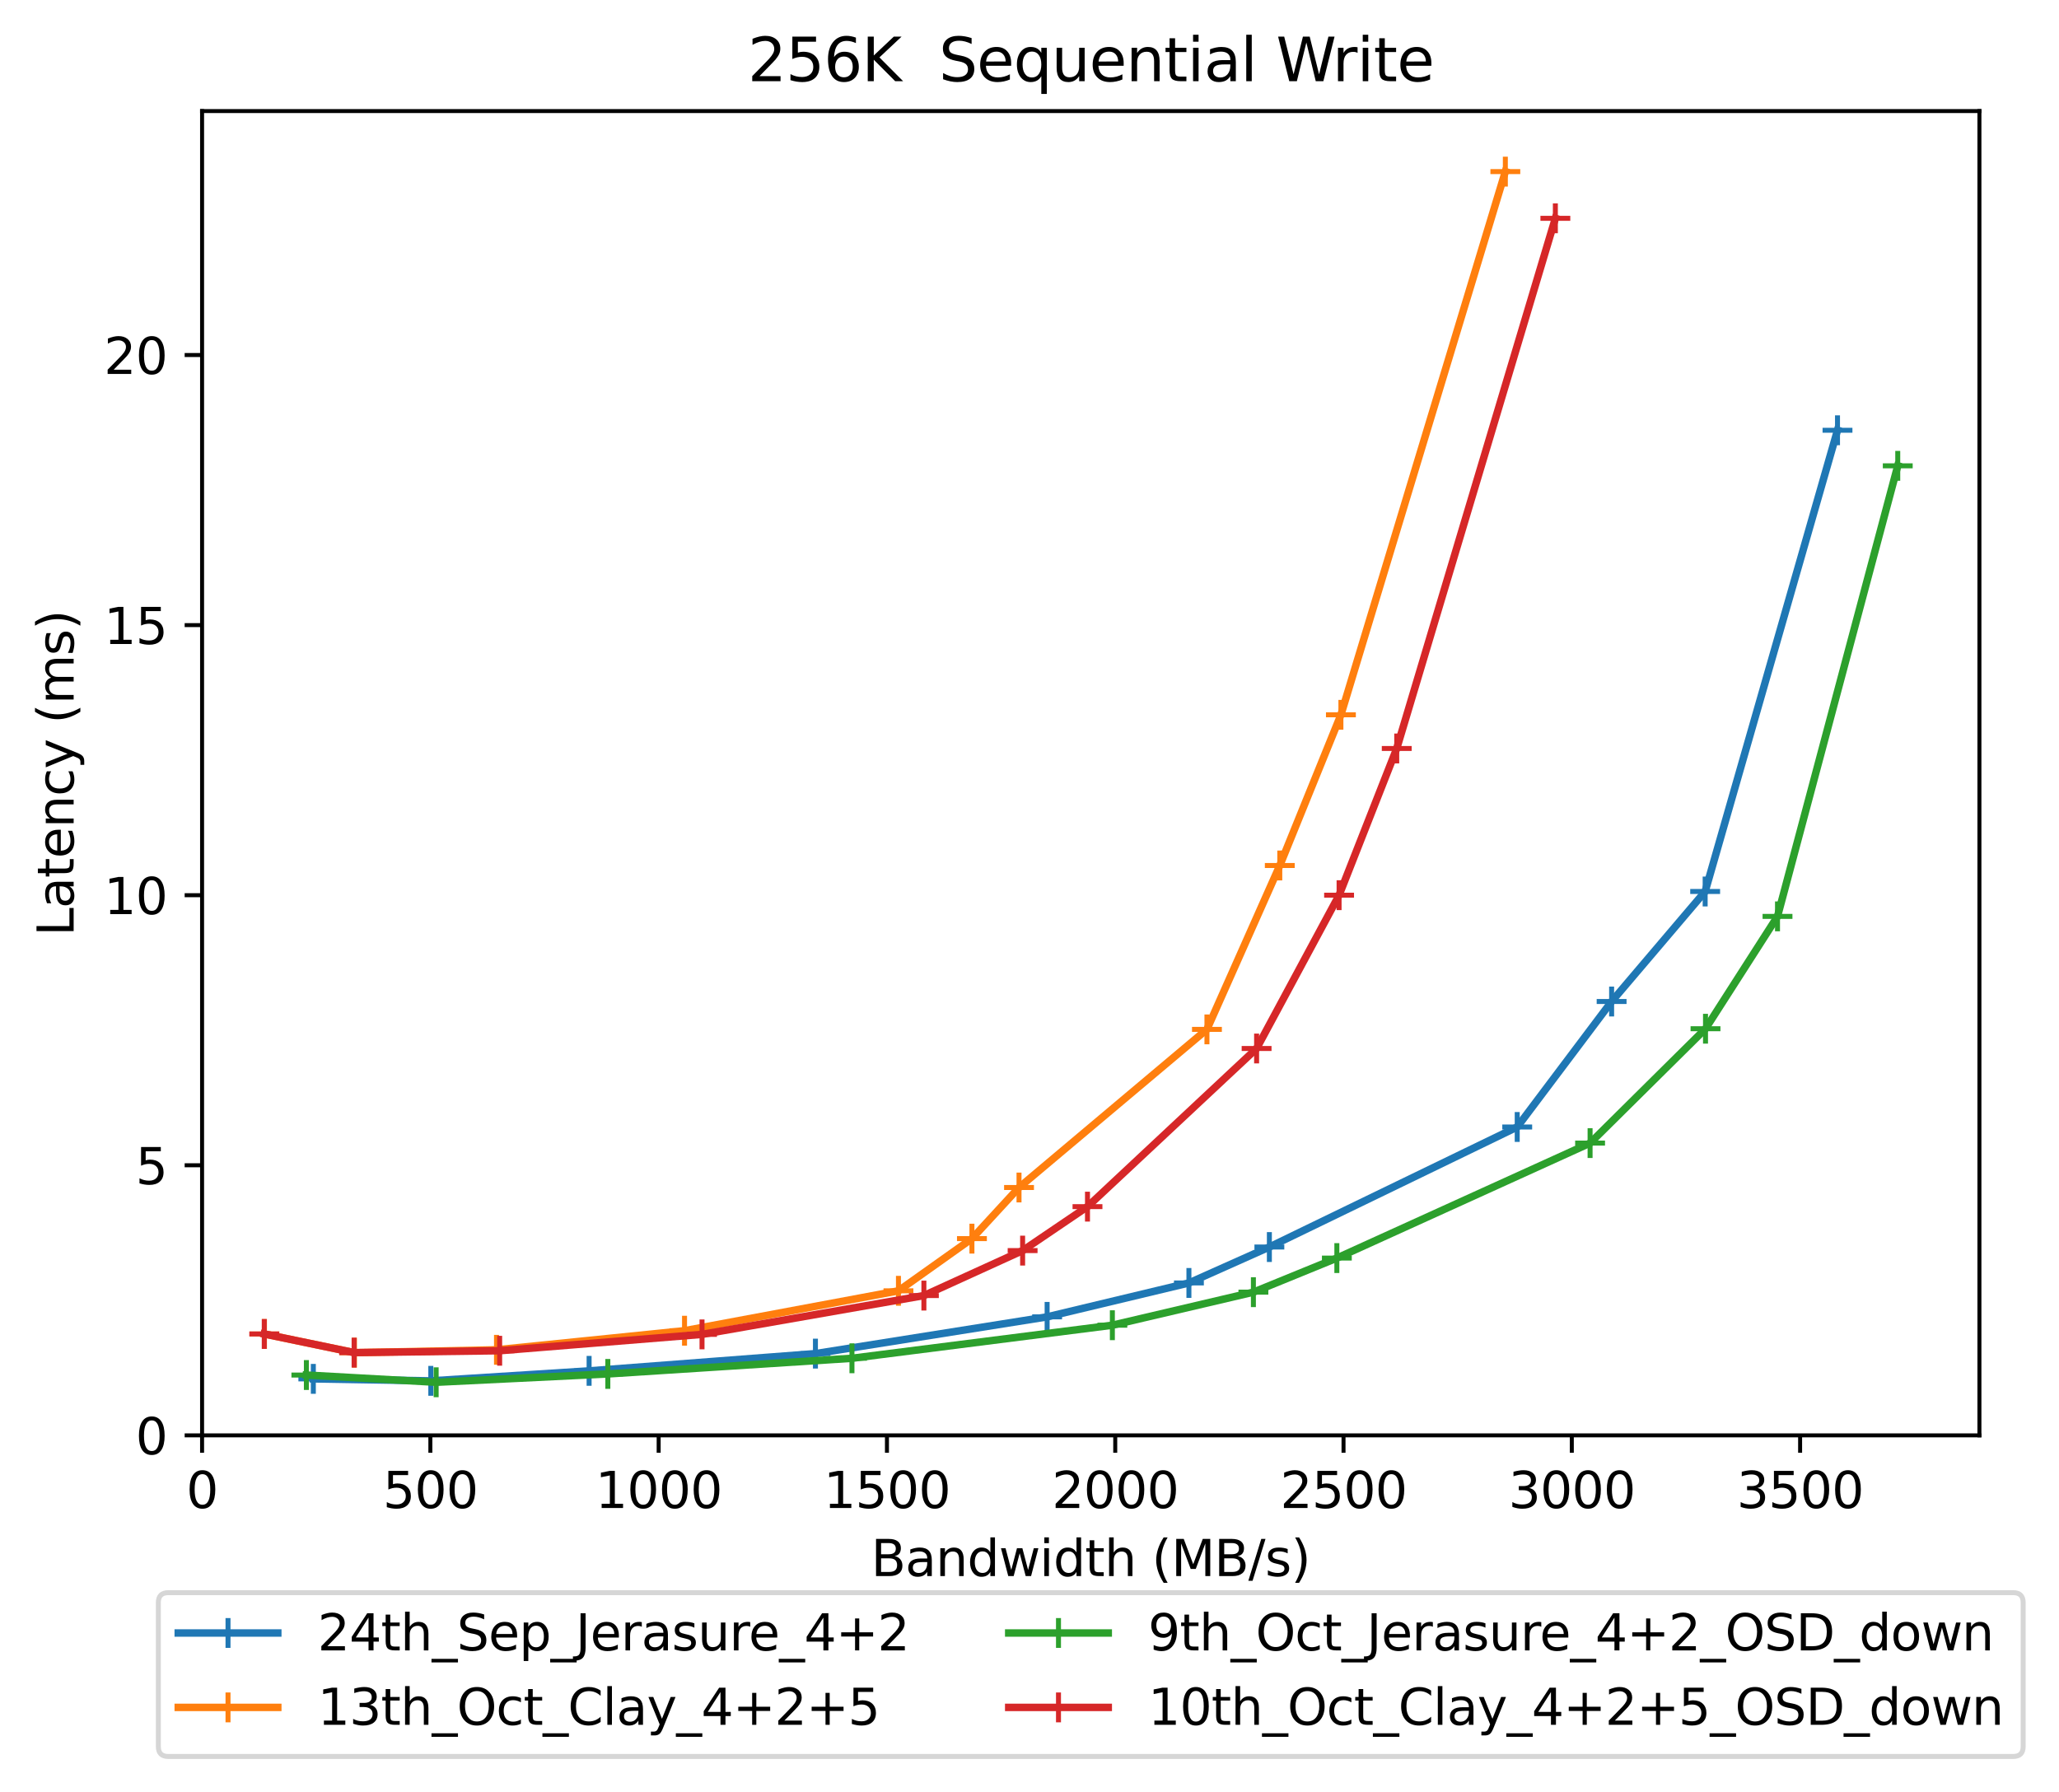 <?xml version="1.0" encoding="utf-8" standalone="no"?>
<!DOCTYPE svg PUBLIC "-//W3C//DTD SVG 1.1//EN"
  "http://www.w3.org/Graphics/SVG/1.1/DTD/svg11.dtd">
<svg xmlns:xlink="http://www.w3.org/1999/xlink" width="413.712pt" height="360.154pt" viewBox="0 0 413.712 360.154" xmlns="http://www.w3.org/2000/svg" version="1.1">
 <defs>
  <style type="text/css">*{stroke-linejoin: round; stroke-linecap: butt}</style>
 </defs>
 <g id="figure_1">
  <g id="patch_1">
   <path d="M 0 360.154 
L 413.712 360.154 
L 413.712 0 
L 0 0 
z
" style="fill: #ffffff"/>
  </g>
  <g id="axes_1">
   <g id="patch_2">
    <path d="M 40.603 288.43 
L 397.723 288.43 
L 397.723 22.318 
L 40.603 22.318 
z
" style="fill: #ffffff"/>
   </g>
   <g id="matplotlib.axis_1">
    <g id="xtick_1">
     <g id="line2d_1">
      <defs>
       <path id="me7fa816f33" d="M 0 0 
L 0 3.5 
" style="stroke: #000000; stroke-width: 0.8"/>
      </defs>
      <g>
       <use xlink:href="#me7fa816f33" x="40.603" y="288.43" style="stroke: #000000; stroke-width: 0.8"/>
      </g>
     </g>
     <g id="text_1">
      <!-- 0 -->
      <g transform="translate(37.422 303.029) scale(0.1 -0.1)">
       <defs>
        <path id="DejaVuSans-30" d="M 2034 4250 
Q 1547 4250 1301 3770 
Q 1056 3291 1056 2328 
Q 1056 1369 1301 889 
Q 1547 409 2034 409 
Q 2525 409 2770 889 
Q 3016 1369 3016 2328 
Q 3016 3291 2770 3770 
Q 2525 4250 2034 4250 
z
M 2034 4750 
Q 2819 4750 3233 4129 
Q 3647 3509 3647 2328 
Q 3647 1150 3233 529 
Q 2819 -91 2034 -91 
Q 1250 -91 836 529 
Q 422 1150 422 2328 
Q 422 3509 836 4129 
Q 1250 4750 2034 4750 
z
" transform="scale(0.016)"/>
       </defs>
       <use xlink:href="#DejaVuSans-30"/>
      </g>
     </g>
    </g>
    <g id="xtick_2">
     <g id="line2d_2">
      <g>
       <use xlink:href="#me7fa816f33" x="86.473" y="288.43" style="stroke: #000000; stroke-width: 0.8"/>
      </g>
     </g>
     <g id="text_2">
      <!-- 500 -->
      <g transform="translate(76.929 303.029) scale(0.1 -0.1)">
       <defs>
        <path id="DejaVuSans-35" d="M 691 4666 
L 3169 4666 
L 3169 4134 
L 1269 4134 
L 1269 2991 
Q 1406 3038 1543 3061 
Q 1681 3084 1819 3084 
Q 2600 3084 3056 2656 
Q 3513 2228 3513 1497 
Q 3513 744 3044 326 
Q 2575 -91 1722 -91 
Q 1428 -91 1123 -41 
Q 819 9 494 109 
L 494 744 
Q 775 591 1075 516 
Q 1375 441 1709 441 
Q 2250 441 2565 725 
Q 2881 1009 2881 1497 
Q 2881 1984 2565 2268 
Q 2250 2553 1709 2553 
Q 1456 2553 1204 2497 
Q 953 2441 691 2322 
L 691 4666 
z
" transform="scale(0.016)"/>
       </defs>
       <use xlink:href="#DejaVuSans-35"/>
       <use xlink:href="#DejaVuSans-30" x="63.623"/>
       <use xlink:href="#DejaVuSans-30" x="127.246"/>
      </g>
     </g>
    </g>
    <g id="xtick_3">
     <g id="line2d_3">
      <g>
       <use xlink:href="#me7fa816f33" x="132.343" y="288.43" style="stroke: #000000; stroke-width: 0.8"/>
      </g>
     </g>
     <g id="text_3">
      <!-- 1000 -->
      <g transform="translate(119.618 303.029) scale(0.1 -0.1)">
       <defs>
        <path id="DejaVuSans-31" d="M 794 531 
L 1825 531 
L 1825 4091 
L 703 3866 
L 703 4441 
L 1819 4666 
L 2450 4666 
L 2450 531 
L 3481 531 
L 3481 0 
L 794 0 
L 794 531 
z
" transform="scale(0.016)"/>
       </defs>
       <use xlink:href="#DejaVuSans-31"/>
       <use xlink:href="#DejaVuSans-30" x="63.623"/>
       <use xlink:href="#DejaVuSans-30" x="127.246"/>
       <use xlink:href="#DejaVuSans-30" x="190.869"/>
      </g>
     </g>
    </g>
    <g id="xtick_4">
     <g id="line2d_4">
      <g>
       <use xlink:href="#me7fa816f33" x="178.213" y="288.43" style="stroke: #000000; stroke-width: 0.8"/>
      </g>
     </g>
     <g id="text_4">
      <!-- 1500 -->
      <g transform="translate(165.488 303.029) scale(0.1 -0.1)">
       <use xlink:href="#DejaVuSans-31"/>
       <use xlink:href="#DejaVuSans-35" x="63.623"/>
       <use xlink:href="#DejaVuSans-30" x="127.246"/>
       <use xlink:href="#DejaVuSans-30" x="190.869"/>
      </g>
     </g>
    </g>
    <g id="xtick_5">
     <g id="line2d_5">
      <g>
       <use xlink:href="#me7fa816f33" x="224.083" y="288.43" style="stroke: #000000; stroke-width: 0.8"/>
      </g>
     </g>
     <g id="text_5">
      <!-- 2000 -->
      <g transform="translate(211.358 303.029) scale(0.1 -0.1)">
       <defs>
        <path id="DejaVuSans-32" d="M 1228 531 
L 3431 531 
L 3431 0 
L 469 0 
L 469 531 
Q 828 903 1448 1529 
Q 2069 2156 2228 2338 
Q 2531 2678 2651 2914 
Q 2772 3150 2772 3378 
Q 2772 3750 2511 3984 
Q 2250 4219 1831 4219 
Q 1534 4219 1204 4116 
Q 875 4013 500 3803 
L 500 4441 
Q 881 4594 1212 4672 
Q 1544 4750 1819 4750 
Q 2544 4750 2975 4387 
Q 3406 4025 3406 3419 
Q 3406 3131 3298 2873 
Q 3191 2616 2906 2266 
Q 2828 2175 2409 1742 
Q 1991 1309 1228 531 
z
" transform="scale(0.016)"/>
       </defs>
       <use xlink:href="#DejaVuSans-32"/>
       <use xlink:href="#DejaVuSans-30" x="63.623"/>
       <use xlink:href="#DejaVuSans-30" x="127.246"/>
       <use xlink:href="#DejaVuSans-30" x="190.869"/>
      </g>
     </g>
    </g>
    <g id="xtick_6">
     <g id="line2d_6">
      <g>
       <use xlink:href="#me7fa816f33" x="269.953" y="288.43" style="stroke: #000000; stroke-width: 0.8"/>
      </g>
     </g>
     <g id="text_6">
      <!-- 2500 -->
      <g transform="translate(257.228 303.029) scale(0.1 -0.1)">
       <use xlink:href="#DejaVuSans-32"/>
       <use xlink:href="#DejaVuSans-35" x="63.623"/>
       <use xlink:href="#DejaVuSans-30" x="127.246"/>
       <use xlink:href="#DejaVuSans-30" x="190.869"/>
      </g>
     </g>
    </g>
    <g id="xtick_7">
     <g id="line2d_7">
      <g>
       <use xlink:href="#me7fa816f33" x="315.823" y="288.43" style="stroke: #000000; stroke-width: 0.8"/>
      </g>
     </g>
     <g id="text_7">
      <!-- 3000 -->
      <g transform="translate(303.098 303.029) scale(0.1 -0.1)">
       <defs>
        <path id="DejaVuSans-33" d="M 2597 2516 
Q 3050 2419 3304 2112 
Q 3559 1806 3559 1356 
Q 3559 666 3084 287 
Q 2609 -91 1734 -91 
Q 1441 -91 1130 -33 
Q 819 25 488 141 
L 488 750 
Q 750 597 1062 519 
Q 1375 441 1716 441 
Q 2309 441 2620 675 
Q 2931 909 2931 1356 
Q 2931 1769 2642 2001 
Q 2353 2234 1838 2234 
L 1294 2234 
L 1294 2753 
L 1863 2753 
Q 2328 2753 2575 2939 
Q 2822 3125 2822 3475 
Q 2822 3834 2567 4026 
Q 2313 4219 1838 4219 
Q 1578 4219 1281 4162 
Q 984 4106 628 3988 
L 628 4550 
Q 988 4650 1302 4700 
Q 1616 4750 1894 4750 
Q 2613 4750 3031 4423 
Q 3450 4097 3450 3541 
Q 3450 3153 3228 2886 
Q 3006 2619 2597 2516 
z
" transform="scale(0.016)"/>
       </defs>
       <use xlink:href="#DejaVuSans-33"/>
       <use xlink:href="#DejaVuSans-30" x="63.623"/>
       <use xlink:href="#DejaVuSans-30" x="127.246"/>
       <use xlink:href="#DejaVuSans-30" x="190.869"/>
      </g>
     </g>
    </g>
    <g id="xtick_8">
     <g id="line2d_8">
      <g>
       <use xlink:href="#me7fa816f33" x="361.693" y="288.43" style="stroke: #000000; stroke-width: 0.8"/>
      </g>
     </g>
     <g id="text_8">
      <!-- 3500 -->
      <g transform="translate(348.968 303.029) scale(0.1 -0.1)">
       <use xlink:href="#DejaVuSans-33"/>
       <use xlink:href="#DejaVuSans-35" x="63.623"/>
       <use xlink:href="#DejaVuSans-30" x="127.246"/>
       <use xlink:href="#DejaVuSans-30" x="190.869"/>
      </g>
     </g>
    </g>
    <g id="text_9">
     <!-- Bandwidth (MB/s) -->
     <g transform="translate(175.02 316.707) scale(0.1 -0.1)">
      <defs>
       <path id="DejaVuSans-42" d="M 1259 2228 
L 1259 519 
L 2272 519 
Q 2781 519 3026 730 
Q 3272 941 3272 1375 
Q 3272 1813 3026 2020 
Q 2781 2228 2272 2228 
L 1259 2228 
z
M 1259 4147 
L 1259 2741 
L 2194 2741 
Q 2656 2741 2882 2914 
Q 3109 3088 3109 3444 
Q 3109 3797 2882 3972 
Q 2656 4147 2194 4147 
L 1259 4147 
z
M 628 4666 
L 2241 4666 
Q 2963 4666 3353 4366 
Q 3744 4066 3744 3513 
Q 3744 3084 3544 2831 
Q 3344 2578 2956 2516 
Q 3422 2416 3680 2098 
Q 3938 1781 3938 1306 
Q 3938 681 3513 340 
Q 3088 0 2303 0 
L 628 0 
L 628 4666 
z
" transform="scale(0.016)"/>
       <path id="DejaVuSans-61" d="M 2194 1759 
Q 1497 1759 1228 1600 
Q 959 1441 959 1056 
Q 959 750 1161 570 
Q 1363 391 1709 391 
Q 2188 391 2477 730 
Q 2766 1069 2766 1631 
L 2766 1759 
L 2194 1759 
z
M 3341 1997 
L 3341 0 
L 2766 0 
L 2766 531 
Q 2569 213 2275 61 
Q 1981 -91 1556 -91 
Q 1019 -91 701 211 
Q 384 513 384 1019 
Q 384 1609 779 1909 
Q 1175 2209 1959 2209 
L 2766 2209 
L 2766 2266 
Q 2766 2663 2505 2880 
Q 2244 3097 1772 3097 
Q 1472 3097 1187 3025 
Q 903 2953 641 2809 
L 641 3341 
Q 956 3463 1253 3523 
Q 1550 3584 1831 3584 
Q 2591 3584 2966 3190 
Q 3341 2797 3341 1997 
z
" transform="scale(0.016)"/>
       <path id="DejaVuSans-6e" d="M 3513 2113 
L 3513 0 
L 2938 0 
L 2938 2094 
Q 2938 2591 2744 2837 
Q 2550 3084 2163 3084 
Q 1697 3084 1428 2787 
Q 1159 2491 1159 1978 
L 1159 0 
L 581 0 
L 581 3500 
L 1159 3500 
L 1159 2956 
Q 1366 3272 1645 3428 
Q 1925 3584 2291 3584 
Q 2894 3584 3203 3211 
Q 3513 2838 3513 2113 
z
" transform="scale(0.016)"/>
       <path id="DejaVuSans-64" d="M 2906 2969 
L 2906 4863 
L 3481 4863 
L 3481 0 
L 2906 0 
L 2906 525 
Q 2725 213 2448 61 
Q 2172 -91 1784 -91 
Q 1150 -91 751 415 
Q 353 922 353 1747 
Q 353 2572 751 3078 
Q 1150 3584 1784 3584 
Q 2172 3584 2448 3432 
Q 2725 3281 2906 2969 
z
M 947 1747 
Q 947 1113 1208 752 
Q 1469 391 1925 391 
Q 2381 391 2643 752 
Q 2906 1113 2906 1747 
Q 2906 2381 2643 2742 
Q 2381 3103 1925 3103 
Q 1469 3103 1208 2742 
Q 947 2381 947 1747 
z
" transform="scale(0.016)"/>
       <path id="DejaVuSans-77" d="M 269 3500 
L 844 3500 
L 1563 769 
L 2278 3500 
L 2956 3500 
L 3675 769 
L 4391 3500 
L 4966 3500 
L 4050 0 
L 3372 0 
L 2619 2869 
L 1863 0 
L 1184 0 
L 269 3500 
z
" transform="scale(0.016)"/>
       <path id="DejaVuSans-69" d="M 603 3500 
L 1178 3500 
L 1178 0 
L 603 0 
L 603 3500 
z
M 603 4863 
L 1178 4863 
L 1178 4134 
L 603 4134 
L 603 4863 
z
" transform="scale(0.016)"/>
       <path id="DejaVuSans-74" d="M 1172 4494 
L 1172 3500 
L 2356 3500 
L 2356 3053 
L 1172 3053 
L 1172 1153 
Q 1172 725 1289 603 
Q 1406 481 1766 481 
L 2356 481 
L 2356 0 
L 1766 0 
Q 1100 0 847 248 
Q 594 497 594 1153 
L 594 3053 
L 172 3053 
L 172 3500 
L 594 3500 
L 594 4494 
L 1172 4494 
z
" transform="scale(0.016)"/>
       <path id="DejaVuSans-68" d="M 3513 2113 
L 3513 0 
L 2938 0 
L 2938 2094 
Q 2938 2591 2744 2837 
Q 2550 3084 2163 3084 
Q 1697 3084 1428 2787 
Q 1159 2491 1159 1978 
L 1159 0 
L 581 0 
L 581 4863 
L 1159 4863 
L 1159 2956 
Q 1366 3272 1645 3428 
Q 1925 3584 2291 3584 
Q 2894 3584 3203 3211 
Q 3513 2838 3513 2113 
z
" transform="scale(0.016)"/>
       <path id="DejaVuSans-20" transform="scale(0.016)"/>
       <path id="DejaVuSans-28" d="M 1984 4856 
Q 1566 4138 1362 3434 
Q 1159 2731 1159 2009 
Q 1159 1288 1364 580 
Q 1569 -128 1984 -844 
L 1484 -844 
Q 1016 -109 783 600 
Q 550 1309 550 2009 
Q 550 2706 781 3412 
Q 1013 4119 1484 4856 
L 1984 4856 
z
" transform="scale(0.016)"/>
       <path id="DejaVuSans-4d" d="M 628 4666 
L 1569 4666 
L 2759 1491 
L 3956 4666 
L 4897 4666 
L 4897 0 
L 4281 0 
L 4281 4097 
L 3078 897 
L 2444 897 
L 1241 4097 
L 1241 0 
L 628 0 
L 628 4666 
z
" transform="scale(0.016)"/>
       <path id="DejaVuSans-2f" d="M 1625 4666 
L 2156 4666 
L 531 -594 
L 0 -594 
L 1625 4666 
z
" transform="scale(0.016)"/>
       <path id="DejaVuSans-73" d="M 2834 3397 
L 2834 2853 
Q 2591 2978 2328 3040 
Q 2066 3103 1784 3103 
Q 1356 3103 1142 2972 
Q 928 2841 928 2578 
Q 928 2378 1081 2264 
Q 1234 2150 1697 2047 
L 1894 2003 
Q 2506 1872 2764 1633 
Q 3022 1394 3022 966 
Q 3022 478 2636 193 
Q 2250 -91 1575 -91 
Q 1294 -91 989 -36 
Q 684 19 347 128 
L 347 722 
Q 666 556 975 473 
Q 1284 391 1588 391 
Q 1994 391 2212 530 
Q 2431 669 2431 922 
Q 2431 1156 2273 1281 
Q 2116 1406 1581 1522 
L 1381 1569 
Q 847 1681 609 1914 
Q 372 2147 372 2553 
Q 372 3047 722 3315 
Q 1072 3584 1716 3584 
Q 2034 3584 2315 3537 
Q 2597 3491 2834 3397 
z
" transform="scale(0.016)"/>
       <path id="DejaVuSans-29" d="M 513 4856 
L 1013 4856 
Q 1481 4119 1714 3412 
Q 1947 2706 1947 2009 
Q 1947 1309 1714 600 
Q 1481 -109 1013 -844 
L 513 -844 
Q 928 -128 1133 580 
Q 1338 1288 1338 2009 
Q 1338 2731 1133 3434 
Q 928 4138 513 4856 
z
" transform="scale(0.016)"/>
      </defs>
      <use xlink:href="#DejaVuSans-42"/>
      <use xlink:href="#DejaVuSans-61" x="68.604"/>
      <use xlink:href="#DejaVuSans-6e" x="129.883"/>
      <use xlink:href="#DejaVuSans-64" x="193.262"/>
      <use xlink:href="#DejaVuSans-77" x="256.738"/>
      <use xlink:href="#DejaVuSans-69" x="338.525"/>
      <use xlink:href="#DejaVuSans-64" x="366.309"/>
      <use xlink:href="#DejaVuSans-74" x="429.785"/>
      <use xlink:href="#DejaVuSans-68" x="468.994"/>
      <use xlink:href="#DejaVuSans-20" x="532.373"/>
      <use xlink:href="#DejaVuSans-28" x="564.16"/>
      <use xlink:href="#DejaVuSans-4d" x="603.174"/>
      <use xlink:href="#DejaVuSans-42" x="689.453"/>
      <use xlink:href="#DejaVuSans-2f" x="758.057"/>
      <use xlink:href="#DejaVuSans-73" x="791.748"/>
      <use xlink:href="#DejaVuSans-29" x="843.848"/>
     </g>
    </g>
   </g>
   <g id="matplotlib.axis_2">
    <g id="ytick_1">
     <g id="line2d_9">
      <defs>
       <path id="mce8a794db7" d="M 0 0 
L -3.5 0 
" style="stroke: #000000; stroke-width: 0.8"/>
      </defs>
      <g>
       <use xlink:href="#mce8a794db7" x="40.603" y="288.43" style="stroke: #000000; stroke-width: 0.8"/>
      </g>
     </g>
     <g id="text_10">
      <!-- 0 -->
      <g transform="translate(27.241 292.229) scale(0.1 -0.1)">
       <use xlink:href="#DejaVuSans-30"/>
      </g>
     </g>
    </g>
    <g id="ytick_2">
     <g id="line2d_10">
      <g>
       <use xlink:href="#mce8a794db7" x="40.603" y="234.158" style="stroke: #000000; stroke-width: 0.8"/>
      </g>
     </g>
     <g id="text_11">
      <!-- 5 -->
      <g transform="translate(27.241 237.957) scale(0.1 -0.1)">
       <use xlink:href="#DejaVuSans-35"/>
      </g>
     </g>
    </g>
    <g id="ytick_3">
     <g id="line2d_11">
      <g>
       <use xlink:href="#mce8a794db7" x="40.603" y="179.886" style="stroke: #000000; stroke-width: 0.8"/>
      </g>
     </g>
     <g id="text_12">
      <!-- 10 -->
      <g transform="translate(20.878 183.685) scale(0.1 -0.1)">
       <use xlink:href="#DejaVuSans-31"/>
       <use xlink:href="#DejaVuSans-30" x="63.623"/>
      </g>
     </g>
    </g>
    <g id="ytick_4">
     <g id="line2d_12">
      <g>
       <use xlink:href="#mce8a794db7" x="40.603" y="125.613" style="stroke: #000000; stroke-width: 0.8"/>
      </g>
     </g>
     <g id="text_13">
      <!-- 15 -->
      <g transform="translate(20.878 129.412) scale(0.1 -0.1)">
       <use xlink:href="#DejaVuSans-31"/>
       <use xlink:href="#DejaVuSans-35" x="63.623"/>
      </g>
     </g>
    </g>
    <g id="ytick_5">
     <g id="line2d_13">
      <g>
       <use xlink:href="#mce8a794db7" x="40.603" y="71.341" style="stroke: #000000; stroke-width: 0.8"/>
      </g>
     </g>
     <g id="text_14">
      <!-- 20 -->
      <g transform="translate(20.878 75.14) scale(0.1 -0.1)">
       <use xlink:href="#DejaVuSans-32"/>
       <use xlink:href="#DejaVuSans-30" x="63.623"/>
      </g>
     </g>
    </g>
    <g id="text_15">
     <!-- Latency (ms) -->
     <g transform="translate(14.798 188.104) rotate(-90) scale(0.1 -0.1)">
      <defs>
       <path id="DejaVuSans-4c" d="M 628 4666 
L 1259 4666 
L 1259 531 
L 3531 531 
L 3531 0 
L 628 0 
L 628 4666 
z
" transform="scale(0.016)"/>
       <path id="DejaVuSans-65" d="M 3597 1894 
L 3597 1613 
L 953 1613 
Q 991 1019 1311 708 
Q 1631 397 2203 397 
Q 2534 397 2845 478 
Q 3156 559 3463 722 
L 3463 178 
Q 3153 47 2828 -22 
Q 2503 -91 2169 -91 
Q 1331 -91 842 396 
Q 353 884 353 1716 
Q 353 2575 817 3079 
Q 1281 3584 2069 3584 
Q 2775 3584 3186 3129 
Q 3597 2675 3597 1894 
z
M 3022 2063 
Q 3016 2534 2758 2815 
Q 2500 3097 2075 3097 
Q 1594 3097 1305 2825 
Q 1016 2553 972 2059 
L 3022 2063 
z
" transform="scale(0.016)"/>
       <path id="DejaVuSans-63" d="M 3122 3366 
L 3122 2828 
Q 2878 2963 2633 3030 
Q 2388 3097 2138 3097 
Q 1578 3097 1268 2742 
Q 959 2388 959 1747 
Q 959 1106 1268 751 
Q 1578 397 2138 397 
Q 2388 397 2633 464 
Q 2878 531 3122 666 
L 3122 134 
Q 2881 22 2623 -34 
Q 2366 -91 2075 -91 
Q 1284 -91 818 406 
Q 353 903 353 1747 
Q 353 2603 823 3093 
Q 1294 3584 2113 3584 
Q 2378 3584 2631 3529 
Q 2884 3475 3122 3366 
z
" transform="scale(0.016)"/>
       <path id="DejaVuSans-79" d="M 2059 -325 
Q 1816 -950 1584 -1140 
Q 1353 -1331 966 -1331 
L 506 -1331 
L 506 -850 
L 844 -850 
Q 1081 -850 1212 -737 
Q 1344 -625 1503 -206 
L 1606 56 
L 191 3500 
L 800 3500 
L 1894 763 
L 2988 3500 
L 3597 3500 
L 2059 -325 
z
" transform="scale(0.016)"/>
       <path id="DejaVuSans-6d" d="M 3328 2828 
Q 3544 3216 3844 3400 
Q 4144 3584 4550 3584 
Q 5097 3584 5394 3201 
Q 5691 2819 5691 2113 
L 5691 0 
L 5113 0 
L 5113 2094 
Q 5113 2597 4934 2840 
Q 4756 3084 4391 3084 
Q 3944 3084 3684 2787 
Q 3425 2491 3425 1978 
L 3425 0 
L 2847 0 
L 2847 2094 
Q 2847 2600 2669 2842 
Q 2491 3084 2119 3084 
Q 1678 3084 1418 2786 
Q 1159 2488 1159 1978 
L 1159 0 
L 581 0 
L 581 3500 
L 1159 3500 
L 1159 2956 
Q 1356 3278 1631 3431 
Q 1906 3584 2284 3584 
Q 2666 3584 2933 3390 
Q 3200 3197 3328 2828 
z
" transform="scale(0.016)"/>
      </defs>
      <use xlink:href="#DejaVuSans-4c"/>
      <use xlink:href="#DejaVuSans-61" x="55.713"/>
      <use xlink:href="#DejaVuSans-74" x="116.992"/>
      <use xlink:href="#DejaVuSans-65" x="156.201"/>
      <use xlink:href="#DejaVuSans-6e" x="217.725"/>
      <use xlink:href="#DejaVuSans-63" x="281.104"/>
      <use xlink:href="#DejaVuSans-79" x="336.084"/>
      <use xlink:href="#DejaVuSans-20" x="395.264"/>
      <use xlink:href="#DejaVuSans-28" x="427.051"/>
      <use xlink:href="#DejaVuSans-6d" x="466.064"/>
      <use xlink:href="#DejaVuSans-73" x="563.477"/>
      <use xlink:href="#DejaVuSans-29" x="615.576"/>
     </g>
    </g>
   </g>
   <g id="line2d_14">
    <path d="M 62.958 277.079 
L 86.561 277.478 
L 118.368 275.47 
L 163.844 272.004 
L 210.397 264.618 
L 238.887 257.802 
L 255.053 250.584 
L 304.852 226.463 
L 323.82 201.248 
L 342.615 179.14 
L 369.206 86.458 
" clip-path="url(#pf366d9c603)" style="fill: none; stroke: #1f77b4; stroke-width: 1.5; stroke-linecap: square"/>
    <defs>
     <path id="m7be0520ef2" d="M -3 0 
L 3 0 
M 0 3 
L 0 -3 
" style="stroke: #1f77b4"/>
    </defs>
    <g clip-path="url(#pf366d9c603)">
     <use xlink:href="#m7be0520ef2" x="62.958" y="277.079" style="fill: #1f77b4; stroke: #1f77b4"/>
     <use xlink:href="#m7be0520ef2" x="86.561" y="277.478" style="fill: #1f77b4; stroke: #1f77b4"/>
     <use xlink:href="#m7be0520ef2" x="118.368" y="275.47" style="fill: #1f77b4; stroke: #1f77b4"/>
     <use xlink:href="#m7be0520ef2" x="163.844" y="272.004" style="fill: #1f77b4; stroke: #1f77b4"/>
     <use xlink:href="#m7be0520ef2" x="210.397" y="264.618" style="fill: #1f77b4; stroke: #1f77b4"/>
     <use xlink:href="#m7be0520ef2" x="238.887" y="257.802" style="fill: #1f77b4; stroke: #1f77b4"/>
     <use xlink:href="#m7be0520ef2" x="255.053" y="250.584" style="fill: #1f77b4; stroke: #1f77b4"/>
     <use xlink:href="#m7be0520ef2" x="304.852" y="226.463" style="fill: #1f77b4; stroke: #1f77b4"/>
     <use xlink:href="#m7be0520ef2" x="323.82" y="201.248" style="fill: #1f77b4; stroke: #1f77b4"/>
     <use xlink:href="#m7be0520ef2" x="342.615" y="179.14" style="fill: #1f77b4; stroke: #1f77b4"/>
     <use xlink:href="#m7be0520ef2" x="369.206" y="86.458" style="fill: #1f77b4; stroke: #1f77b4"/>
    </g>
   </g>
   <g id="line2d_15">
    <path d="M 53.136 268.058 
L 71.225 271.817 
L 99.762 271.236 
L 137.542 267.401 
L 180.524 259.385 
L 195.289 248.896 
L 204.75 238.624 
L 242.508 206.851 
L 257.146 173.918 
L 269.426 143.636 
L 302.466 34.482 
" clip-path="url(#pf366d9c603)" style="fill: none; stroke: #ff7f0e; stroke-width: 1.5; stroke-linecap: square"/>
    <defs>
     <path id="m5acc85f887" d="M -3 0 
L 3 0 
M 0 3 
L 0 -3 
" style="stroke: #ff7f0e"/>
    </defs>
    <g clip-path="url(#pf366d9c603)">
     <use xlink:href="#m5acc85f887" x="53.136" y="268.058" style="fill: #ff7f0e; stroke: #ff7f0e"/>
     <use xlink:href="#m5acc85f887" x="71.225" y="271.817" style="fill: #ff7f0e; stroke: #ff7f0e"/>
     <use xlink:href="#m5acc85f887" x="99.762" y="271.236" style="fill: #ff7f0e; stroke: #ff7f0e"/>
     <use xlink:href="#m5acc85f887" x="137.542" y="267.401" style="fill: #ff7f0e; stroke: #ff7f0e"/>
     <use xlink:href="#m5acc85f887" x="180.524" y="259.385" style="fill: #ff7f0e; stroke: #ff7f0e"/>
     <use xlink:href="#m5acc85f887" x="195.289" y="248.896" style="fill: #ff7f0e; stroke: #ff7f0e"/>
     <use xlink:href="#m5acc85f887" x="204.75" y="238.624" style="fill: #ff7f0e; stroke: #ff7f0e"/>
     <use xlink:href="#m5acc85f887" x="242.508" y="206.851" style="fill: #ff7f0e; stroke: #ff7f0e"/>
     <use xlink:href="#m5acc85f887" x="257.146" y="173.918" style="fill: #ff7f0e; stroke: #ff7f0e"/>
     <use xlink:href="#m5acc85f887" x="269.426" y="143.636" style="fill: #ff7f0e; stroke: #ff7f0e"/>
     <use xlink:href="#m5acc85f887" x="302.466" y="34.482" style="fill: #ff7f0e; stroke: #ff7f0e"/>
    </g>
   </g>
   <g id="line2d_16">
    <path d="M 61.559 276.307 
L 87.636 277.761 
L 122.131 276.086 
L 171.183 272.941 
L 223.506 266.294 
L 251.843 259.654 
L 268.612 252.808 
L 319.493 229.698 
L 342.686 206.718 
L 357.152 184.145 
L 381.312 93.605 
" clip-path="url(#pf366d9c603)" style="fill: none; stroke: #2ca02c; stroke-width: 1.5; stroke-linecap: square"/>
    <defs>
     <path id="m73bdee2c49" d="M -3 0 
L 3 0 
M 0 3 
L 0 -3 
" style="stroke: #2ca02c"/>
    </defs>
    <g clip-path="url(#pf366d9c603)">
     <use xlink:href="#m73bdee2c49" x="61.559" y="276.307" style="fill: #2ca02c; stroke: #2ca02c"/>
     <use xlink:href="#m73bdee2c49" x="87.636" y="277.761" style="fill: #2ca02c; stroke: #2ca02c"/>
     <use xlink:href="#m73bdee2c49" x="122.131" y="276.086" style="fill: #2ca02c; stroke: #2ca02c"/>
     <use xlink:href="#m73bdee2c49" x="171.183" y="272.941" style="fill: #2ca02c; stroke: #2ca02c"/>
     <use xlink:href="#m73bdee2c49" x="223.506" y="266.294" style="fill: #2ca02c; stroke: #2ca02c"/>
     <use xlink:href="#m73bdee2c49" x="251.843" y="259.654" style="fill: #2ca02c; stroke: #2ca02c"/>
     <use xlink:href="#m73bdee2c49" x="268.612" y="252.808" style="fill: #2ca02c; stroke: #2ca02c"/>
     <use xlink:href="#m73bdee2c49" x="319.493" y="229.698" style="fill: #2ca02c; stroke: #2ca02c"/>
     <use xlink:href="#m73bdee2c49" x="342.686" y="206.718" style="fill: #2ca02c; stroke: #2ca02c"/>
     <use xlink:href="#m73bdee2c49" x="357.152" y="184.145" style="fill: #2ca02c; stroke: #2ca02c"/>
     <use xlink:href="#m73bdee2c49" x="381.312" y="93.605" style="fill: #2ca02c; stroke: #2ca02c"/>
    </g>
   </g>
   <g id="line2d_17">
    <path d="M 53.096 268.051 
L 71.148 271.801 
L 100.397 271.425 
L 141.057 268.137 
L 185.635 260.34 
L 205.473 251.301 
L 218.507 242.468 
L 252.487 210.69 
L 269.06 179.884 
L 280.645 150.405 
L 312.517 43.87 
" clip-path="url(#pf366d9c603)" style="fill: none; stroke: #d62728; stroke-width: 1.5; stroke-linecap: square"/>
    <defs>
     <path id="m8614f1eedf" d="M -3 0 
L 3 0 
M 0 3 
L 0 -3 
" style="stroke: #d62728"/>
    </defs>
    <g clip-path="url(#pf366d9c603)">
     <use xlink:href="#m8614f1eedf" x="53.096" y="268.051" style="fill: #d62728; stroke: #d62728"/>
     <use xlink:href="#m8614f1eedf" x="71.148" y="271.801" style="fill: #d62728; stroke: #d62728"/>
     <use xlink:href="#m8614f1eedf" x="100.397" y="271.425" style="fill: #d62728; stroke: #d62728"/>
     <use xlink:href="#m8614f1eedf" x="141.057" y="268.137" style="fill: #d62728; stroke: #d62728"/>
     <use xlink:href="#m8614f1eedf" x="185.635" y="260.34" style="fill: #d62728; stroke: #d62728"/>
     <use xlink:href="#m8614f1eedf" x="205.473" y="251.301" style="fill: #d62728; stroke: #d62728"/>
     <use xlink:href="#m8614f1eedf" x="218.507" y="242.468" style="fill: #d62728; stroke: #d62728"/>
     <use xlink:href="#m8614f1eedf" x="252.487" y="210.69" style="fill: #d62728; stroke: #d62728"/>
     <use xlink:href="#m8614f1eedf" x="269.06" y="179.884" style="fill: #d62728; stroke: #d62728"/>
     <use xlink:href="#m8614f1eedf" x="280.645" y="150.405" style="fill: #d62728; stroke: #d62728"/>
     <use xlink:href="#m8614f1eedf" x="312.517" y="43.87" style="fill: #d62728; stroke: #d62728"/>
    </g>
   </g>
   <g id="patch_3">
    <path d="M 40.603 288.43 
L 40.603 22.318 
" style="fill: none; stroke: #000000; stroke-width: 0.8; stroke-linejoin: miter; stroke-linecap: square"/>
   </g>
   <g id="patch_4">
    <path d="M 397.723 288.43 
L 397.723 22.318 
" style="fill: none; stroke: #000000; stroke-width: 0.8; stroke-linejoin: miter; stroke-linecap: square"/>
   </g>
   <g id="patch_5">
    <path d="M 40.603 288.43 
L 397.723 288.43 
" style="fill: none; stroke: #000000; stroke-width: 0.8; stroke-linejoin: miter; stroke-linecap: square"/>
   </g>
   <g id="patch_6">
    <path d="M 40.603 22.318 
L 397.723 22.318 
" style="fill: none; stroke: #000000; stroke-width: 0.8; stroke-linejoin: miter; stroke-linecap: square"/>
   </g>
   <g id="text_16">
    <!-- 256K  Sequential Write -->
    <g transform="translate(150.246 16.318) scale(0.12 -0.12)">
     <defs>
      <path id="DejaVuSans-36" d="M 2113 2584 
Q 1688 2584 1439 2293 
Q 1191 2003 1191 1497 
Q 1191 994 1439 701 
Q 1688 409 2113 409 
Q 2538 409 2786 701 
Q 3034 994 3034 1497 
Q 3034 2003 2786 2293 
Q 2538 2584 2113 2584 
z
M 3366 4563 
L 3366 3988 
Q 3128 4100 2886 4159 
Q 2644 4219 2406 4219 
Q 1781 4219 1451 3797 
Q 1122 3375 1075 2522 
Q 1259 2794 1537 2939 
Q 1816 3084 2150 3084 
Q 2853 3084 3261 2657 
Q 3669 2231 3669 1497 
Q 3669 778 3244 343 
Q 2819 -91 2113 -91 
Q 1303 -91 875 529 
Q 447 1150 447 2328 
Q 447 3434 972 4092 
Q 1497 4750 2381 4750 
Q 2619 4750 2861 4703 
Q 3103 4656 3366 4563 
z
" transform="scale(0.016)"/>
      <path id="DejaVuSans-4b" d="M 628 4666 
L 1259 4666 
L 1259 2694 
L 3353 4666 
L 4166 4666 
L 1850 2491 
L 4331 0 
L 3500 0 
L 1259 2247 
L 1259 0 
L 628 0 
L 628 4666 
z
" transform="scale(0.016)"/>
      <path id="DejaVuSans-53" d="M 3425 4513 
L 3425 3897 
Q 3066 4069 2747 4153 
Q 2428 4238 2131 4238 
Q 1616 4238 1336 4038 
Q 1056 3838 1056 3469 
Q 1056 3159 1242 3001 
Q 1428 2844 1947 2747 
L 2328 2669 
Q 3034 2534 3370 2195 
Q 3706 1856 3706 1288 
Q 3706 609 3251 259 
Q 2797 -91 1919 -91 
Q 1588 -91 1214 -16 
Q 841 59 441 206 
L 441 856 
Q 825 641 1194 531 
Q 1563 422 1919 422 
Q 2459 422 2753 634 
Q 3047 847 3047 1241 
Q 3047 1584 2836 1778 
Q 2625 1972 2144 2069 
L 1759 2144 
Q 1053 2284 737 2584 
Q 422 2884 422 3419 
Q 422 4038 858 4394 
Q 1294 4750 2059 4750 
Q 2388 4750 2728 4690 
Q 3069 4631 3425 4513 
z
" transform="scale(0.016)"/>
      <path id="DejaVuSans-71" d="M 947 1747 
Q 947 1113 1208 752 
Q 1469 391 1925 391 
Q 2381 391 2643 752 
Q 2906 1113 2906 1747 
Q 2906 2381 2643 2742 
Q 2381 3103 1925 3103 
Q 1469 3103 1208 2742 
Q 947 2381 947 1747 
z
M 2906 525 
Q 2725 213 2448 61 
Q 2172 -91 1784 -91 
Q 1150 -91 751 415 
Q 353 922 353 1747 
Q 353 2572 751 3078 
Q 1150 3584 1784 3584 
Q 2172 3584 2448 3432 
Q 2725 3281 2906 2969 
L 2906 3500 
L 3481 3500 
L 3481 -1331 
L 2906 -1331 
L 2906 525 
z
" transform="scale(0.016)"/>
      <path id="DejaVuSans-75" d="M 544 1381 
L 544 3500 
L 1119 3500 
L 1119 1403 
Q 1119 906 1312 657 
Q 1506 409 1894 409 
Q 2359 409 2629 706 
Q 2900 1003 2900 1516 
L 2900 3500 
L 3475 3500 
L 3475 0 
L 2900 0 
L 2900 538 
Q 2691 219 2414 64 
Q 2138 -91 1772 -91 
Q 1169 -91 856 284 
Q 544 659 544 1381 
z
M 1991 3584 
L 1991 3584 
z
" transform="scale(0.016)"/>
      <path id="DejaVuSans-6c" d="M 603 4863 
L 1178 4863 
L 1178 0 
L 603 0 
L 603 4863 
z
" transform="scale(0.016)"/>
      <path id="DejaVuSans-57" d="M 213 4666 
L 850 4666 
L 1831 722 
L 2809 4666 
L 3519 4666 
L 4500 722 
L 5478 4666 
L 6119 4666 
L 4947 0 
L 4153 0 
L 3169 4050 
L 2175 0 
L 1381 0 
L 213 4666 
z
" transform="scale(0.016)"/>
      <path id="DejaVuSans-72" d="M 2631 2963 
Q 2534 3019 2420 3045 
Q 2306 3072 2169 3072 
Q 1681 3072 1420 2755 
Q 1159 2438 1159 1844 
L 1159 0 
L 581 0 
L 581 3500 
L 1159 3500 
L 1159 2956 
Q 1341 3275 1631 3429 
Q 1922 3584 2338 3584 
Q 2397 3584 2469 3576 
Q 2541 3569 2628 3553 
L 2631 2963 
z
" transform="scale(0.016)"/>
     </defs>
     <use xlink:href="#DejaVuSans-32"/>
     <use xlink:href="#DejaVuSans-35" x="63.623"/>
     <use xlink:href="#DejaVuSans-36" x="127.246"/>
     <use xlink:href="#DejaVuSans-4b" x="190.869"/>
     <use xlink:href="#DejaVuSans-20" x="256.445"/>
     <use xlink:href="#DejaVuSans-20" x="288.232"/>
     <use xlink:href="#DejaVuSans-53" x="320.02"/>
     <use xlink:href="#DejaVuSans-65" x="383.496"/>
     <use xlink:href="#DejaVuSans-71" x="445.02"/>
     <use xlink:href="#DejaVuSans-75" x="508.496"/>
     <use xlink:href="#DejaVuSans-65" x="571.875"/>
     <use xlink:href="#DejaVuSans-6e" x="633.398"/>
     <use xlink:href="#DejaVuSans-74" x="696.777"/>
     <use xlink:href="#DejaVuSans-69" x="735.986"/>
     <use xlink:href="#DejaVuSans-61" x="763.77"/>
     <use xlink:href="#DejaVuSans-6c" x="825.049"/>
     <use xlink:href="#DejaVuSans-20" x="852.832"/>
     <use xlink:href="#DejaVuSans-57" x="884.619"/>
     <use xlink:href="#DejaVuSans-72" x="978.996"/>
     <use xlink:href="#DejaVuSans-69" x="1020.109"/>
     <use xlink:href="#DejaVuSans-74" x="1047.893"/>
     <use xlink:href="#DejaVuSans-65" x="1087.102"/>
    </g>
   </g>
   <g id="legend_1">
    <g id="patch_7">
     <path d="M 33.815 352.954 
L 404.512 352.954 
Q 406.512 352.954 406.512 350.954 
L 406.512 322.041 
Q 406.512 320.041 404.512 320.041 
L 33.815 320.041 
Q 31.815 320.041 31.815 322.041 
L 31.815 350.954 
Q 31.815 352.954 33.815 352.954 
z
" style="fill: #ffffff; opacity: 0.8; stroke: #cccccc; stroke-linejoin: miter"/>
    </g>
    <g id="line2d_18">
     <path d="M 35.815 328.14 
L 45.815 328.14 
L 55.815 328.14 
" style="fill: none; stroke: #1f77b4; stroke-width: 1.5; stroke-linecap: square"/>
     <g>
      <use xlink:href="#m7be0520ef2" x="45.815" y="328.14" style="fill: #1f77b4; stroke: #1f77b4"/>
     </g>
    </g>
    <g id="text_17">
     <!-- 24th_Sep_Jerasure_4+2 -->
     <g transform="translate(63.815 331.64) scale(0.1 -0.1)">
      <defs>
       <path id="DejaVuSans-34" d="M 2419 4116 
L 825 1625 
L 2419 1625 
L 2419 4116 
z
M 2253 4666 
L 3047 4666 
L 3047 1625 
L 3713 1625 
L 3713 1100 
L 3047 1100 
L 3047 0 
L 2419 0 
L 2419 1100 
L 313 1100 
L 313 1709 
L 2253 4666 
z
" transform="scale(0.016)"/>
       <path id="DejaVuSans-5f" d="M 3263 -1063 
L 3263 -1509 
L -63 -1509 
L -63 -1063 
L 3263 -1063 
z
" transform="scale(0.016)"/>
       <path id="DejaVuSans-70" d="M 1159 525 
L 1159 -1331 
L 581 -1331 
L 581 3500 
L 1159 3500 
L 1159 2969 
Q 1341 3281 1617 3432 
Q 1894 3584 2278 3584 
Q 2916 3584 3314 3078 
Q 3713 2572 3713 1747 
Q 3713 922 3314 415 
Q 2916 -91 2278 -91 
Q 1894 -91 1617 61 
Q 1341 213 1159 525 
z
M 3116 1747 
Q 3116 2381 2855 2742 
Q 2594 3103 2138 3103 
Q 1681 3103 1420 2742 
Q 1159 2381 1159 1747 
Q 1159 1113 1420 752 
Q 1681 391 2138 391 
Q 2594 391 2855 752 
Q 3116 1113 3116 1747 
z
" transform="scale(0.016)"/>
       <path id="DejaVuSans-4a" d="M 628 4666 
L 1259 4666 
L 1259 325 
Q 1259 -519 939 -900 
Q 619 -1281 -91 -1281 
L -331 -1281 
L -331 -750 
L -134 -750 
Q 284 -750 456 -515 
Q 628 -281 628 325 
L 628 4666 
z
" transform="scale(0.016)"/>
       <path id="DejaVuSans-2b" d="M 2944 4013 
L 2944 2272 
L 4684 2272 
L 4684 1741 
L 2944 1741 
L 2944 0 
L 2419 0 
L 2419 1741 
L 678 1741 
L 678 2272 
L 2419 2272 
L 2419 4013 
L 2944 4013 
z
" transform="scale(0.016)"/>
      </defs>
      <use xlink:href="#DejaVuSans-32"/>
      <use xlink:href="#DejaVuSans-34" x="63.623"/>
      <use xlink:href="#DejaVuSans-74" x="127.246"/>
      <use xlink:href="#DejaVuSans-68" x="166.455"/>
      <use xlink:href="#DejaVuSans-5f" x="229.834"/>
      <use xlink:href="#DejaVuSans-53" x="279.834"/>
      <use xlink:href="#DejaVuSans-65" x="343.311"/>
      <use xlink:href="#DejaVuSans-70" x="404.834"/>
      <use xlink:href="#DejaVuSans-5f" x="468.311"/>
      <use xlink:href="#DejaVuSans-4a" x="518.311"/>
      <use xlink:href="#DejaVuSans-65" x="547.803"/>
      <use xlink:href="#DejaVuSans-72" x="609.326"/>
      <use xlink:href="#DejaVuSans-61" x="650.439"/>
      <use xlink:href="#DejaVuSans-73" x="711.719"/>
      <use xlink:href="#DejaVuSans-75" x="763.818"/>
      <use xlink:href="#DejaVuSans-72" x="827.197"/>
      <use xlink:href="#DejaVuSans-65" x="866.061"/>
      <use xlink:href="#DejaVuSans-5f" x="927.584"/>
      <use xlink:href="#DejaVuSans-34" x="977.584"/>
      <use xlink:href="#DejaVuSans-2b" x="1041.207"/>
      <use xlink:href="#DejaVuSans-32" x="1124.996"/>
     </g>
    </g>
    <g id="line2d_19">
     <path d="M 35.815 343.096 
L 45.815 343.096 
L 55.815 343.096 
" style="fill: none; stroke: #ff7f0e; stroke-width: 1.5; stroke-linecap: square"/>
     <g>
      <use xlink:href="#m5acc85f887" x="45.815" y="343.096" style="fill: #ff7f0e; stroke: #ff7f0e"/>
     </g>
    </g>
    <g id="text_18">
     <!-- 13th_Oct_Clay_4+2+5 -->
     <g transform="translate(63.815 346.596) scale(0.1 -0.1)">
      <defs>
       <path id="DejaVuSans-4f" d="M 2522 4238 
Q 1834 4238 1429 3725 
Q 1025 3213 1025 2328 
Q 1025 1447 1429 934 
Q 1834 422 2522 422 
Q 3209 422 3611 934 
Q 4013 1447 4013 2328 
Q 4013 3213 3611 3725 
Q 3209 4238 2522 4238 
z
M 2522 4750 
Q 3503 4750 4090 4092 
Q 4678 3434 4678 2328 
Q 4678 1225 4090 567 
Q 3503 -91 2522 -91 
Q 1538 -91 948 565 
Q 359 1222 359 2328 
Q 359 3434 948 4092 
Q 1538 4750 2522 4750 
z
" transform="scale(0.016)"/>
       <path id="DejaVuSans-43" d="M 4122 4306 
L 4122 3641 
Q 3803 3938 3442 4084 
Q 3081 4231 2675 4231 
Q 1875 4231 1450 3742 
Q 1025 3253 1025 2328 
Q 1025 1406 1450 917 
Q 1875 428 2675 428 
Q 3081 428 3442 575 
Q 3803 722 4122 1019 
L 4122 359 
Q 3791 134 3420 21 
Q 3050 -91 2638 -91 
Q 1578 -91 968 557 
Q 359 1206 359 2328 
Q 359 3453 968 4101 
Q 1578 4750 2638 4750 
Q 3056 4750 3426 4639 
Q 3797 4528 4122 4306 
z
" transform="scale(0.016)"/>
      </defs>
      <use xlink:href="#DejaVuSans-31"/>
      <use xlink:href="#DejaVuSans-33" x="63.623"/>
      <use xlink:href="#DejaVuSans-74" x="127.246"/>
      <use xlink:href="#DejaVuSans-68" x="166.455"/>
      <use xlink:href="#DejaVuSans-5f" x="229.834"/>
      <use xlink:href="#DejaVuSans-4f" x="279.834"/>
      <use xlink:href="#DejaVuSans-63" x="358.545"/>
      <use xlink:href="#DejaVuSans-74" x="413.525"/>
      <use xlink:href="#DejaVuSans-5f" x="452.734"/>
      <use xlink:href="#DejaVuSans-43" x="502.734"/>
      <use xlink:href="#DejaVuSans-6c" x="572.559"/>
      <use xlink:href="#DejaVuSans-61" x="600.342"/>
      <use xlink:href="#DejaVuSans-79" x="661.621"/>
      <use xlink:href="#DejaVuSans-5f" x="720.801"/>
      <use xlink:href="#DejaVuSans-34" x="770.801"/>
      <use xlink:href="#DejaVuSans-2b" x="834.424"/>
      <use xlink:href="#DejaVuSans-32" x="918.213"/>
      <use xlink:href="#DejaVuSans-2b" x="981.836"/>
      <use xlink:href="#DejaVuSans-35" x="1065.625"/>
     </g>
    </g>
    <g id="line2d_20">
     <path d="M 202.68 328.14 
L 212.68 328.14 
L 222.68 328.14 
" style="fill: none; stroke: #2ca02c; stroke-width: 1.5; stroke-linecap: square"/>
     <g>
      <use xlink:href="#m73bdee2c49" x="212.68" y="328.14" style="fill: #2ca02c; stroke: #2ca02c"/>
     </g>
    </g>
    <g id="text_19">
     <!-- 9th_Oct_Jerasure_4+2_OSD_down -->
     <g transform="translate(230.68 331.64) scale(0.1 -0.1)">
      <defs>
       <path id="DejaVuSans-39" d="M 703 97 
L 703 672 
Q 941 559 1184 500 
Q 1428 441 1663 441 
Q 2288 441 2617 861 
Q 2947 1281 2994 2138 
Q 2813 1869 2534 1725 
Q 2256 1581 1919 1581 
Q 1219 1581 811 2004 
Q 403 2428 403 3163 
Q 403 3881 828 4315 
Q 1253 4750 1959 4750 
Q 2769 4750 3195 4129 
Q 3622 3509 3622 2328 
Q 3622 1225 3098 567 
Q 2575 -91 1691 -91 
Q 1453 -91 1209 -44 
Q 966 3 703 97 
z
M 1959 2075 
Q 2384 2075 2632 2365 
Q 2881 2656 2881 3163 
Q 2881 3666 2632 3958 
Q 2384 4250 1959 4250 
Q 1534 4250 1286 3958 
Q 1038 3666 1038 3163 
Q 1038 2656 1286 2365 
Q 1534 2075 1959 2075 
z
" transform="scale(0.016)"/>
       <path id="DejaVuSans-44" d="M 1259 4147 
L 1259 519 
L 2022 519 
Q 2988 519 3436 956 
Q 3884 1394 3884 2338 
Q 3884 3275 3436 3711 
Q 2988 4147 2022 4147 
L 1259 4147 
z
M 628 4666 
L 1925 4666 
Q 3281 4666 3915 4102 
Q 4550 3538 4550 2338 
Q 4550 1131 3912 565 
Q 3275 0 1925 0 
L 628 0 
L 628 4666 
z
" transform="scale(0.016)"/>
       <path id="DejaVuSans-6f" d="M 1959 3097 
Q 1497 3097 1228 2736 
Q 959 2375 959 1747 
Q 959 1119 1226 758 
Q 1494 397 1959 397 
Q 2419 397 2687 759 
Q 2956 1122 2956 1747 
Q 2956 2369 2687 2733 
Q 2419 3097 1959 3097 
z
M 1959 3584 
Q 2709 3584 3137 3096 
Q 3566 2609 3566 1747 
Q 3566 888 3137 398 
Q 2709 -91 1959 -91 
Q 1206 -91 779 398 
Q 353 888 353 1747 
Q 353 2609 779 3096 
Q 1206 3584 1959 3584 
z
" transform="scale(0.016)"/>
      </defs>
      <use xlink:href="#DejaVuSans-39"/>
      <use xlink:href="#DejaVuSans-74" x="63.623"/>
      <use xlink:href="#DejaVuSans-68" x="102.832"/>
      <use xlink:href="#DejaVuSans-5f" x="166.211"/>
      <use xlink:href="#DejaVuSans-4f" x="216.211"/>
      <use xlink:href="#DejaVuSans-63" x="294.922"/>
      <use xlink:href="#DejaVuSans-74" x="349.902"/>
      <use xlink:href="#DejaVuSans-5f" x="389.111"/>
      <use xlink:href="#DejaVuSans-4a" x="439.111"/>
      <use xlink:href="#DejaVuSans-65" x="468.604"/>
      <use xlink:href="#DejaVuSans-72" x="530.127"/>
      <use xlink:href="#DejaVuSans-61" x="571.24"/>
      <use xlink:href="#DejaVuSans-73" x="632.52"/>
      <use xlink:href="#DejaVuSans-75" x="684.619"/>
      <use xlink:href="#DejaVuSans-72" x="747.998"/>
      <use xlink:href="#DejaVuSans-65" x="786.861"/>
      <use xlink:href="#DejaVuSans-5f" x="848.385"/>
      <use xlink:href="#DejaVuSans-34" x="898.385"/>
      <use xlink:href="#DejaVuSans-2b" x="962.008"/>
      <use xlink:href="#DejaVuSans-32" x="1045.797"/>
      <use xlink:href="#DejaVuSans-5f" x="1109.42"/>
      <use xlink:href="#DejaVuSans-4f" x="1159.42"/>
      <use xlink:href="#DejaVuSans-53" x="1238.131"/>
      <use xlink:href="#DejaVuSans-44" x="1301.607"/>
      <use xlink:href="#DejaVuSans-5f" x="1378.609"/>
      <use xlink:href="#DejaVuSans-64" x="1428.609"/>
      <use xlink:href="#DejaVuSans-6f" x="1492.086"/>
      <use xlink:href="#DejaVuSans-77" x="1553.268"/>
      <use xlink:href="#DejaVuSans-6e" x="1635.055"/>
     </g>
    </g>
    <g id="line2d_21">
     <path d="M 202.68 343.096 
L 212.68 343.096 
L 222.68 343.096 
" style="fill: none; stroke: #d62728; stroke-width: 1.5; stroke-linecap: square"/>
     <g>
      <use xlink:href="#m8614f1eedf" x="212.68" y="343.096" style="fill: #d62728; stroke: #d62728"/>
     </g>
    </g>
    <g id="text_20">
     <!-- 10th_Oct_Clay_4+2+5_OSD_down -->
     <g transform="translate(230.68 346.596) scale(0.1 -0.1)">
      <use xlink:href="#DejaVuSans-31"/>
      <use xlink:href="#DejaVuSans-30" x="63.623"/>
      <use xlink:href="#DejaVuSans-74" x="127.246"/>
      <use xlink:href="#DejaVuSans-68" x="166.455"/>
      <use xlink:href="#DejaVuSans-5f" x="229.834"/>
      <use xlink:href="#DejaVuSans-4f" x="279.834"/>
      <use xlink:href="#DejaVuSans-63" x="358.545"/>
      <use xlink:href="#DejaVuSans-74" x="413.525"/>
      <use xlink:href="#DejaVuSans-5f" x="452.734"/>
      <use xlink:href="#DejaVuSans-43" x="502.734"/>
      <use xlink:href="#DejaVuSans-6c" x="572.559"/>
      <use xlink:href="#DejaVuSans-61" x="600.342"/>
      <use xlink:href="#DejaVuSans-79" x="661.621"/>
      <use xlink:href="#DejaVuSans-5f" x="720.801"/>
      <use xlink:href="#DejaVuSans-34" x="770.801"/>
      <use xlink:href="#DejaVuSans-2b" x="834.424"/>
      <use xlink:href="#DejaVuSans-32" x="918.213"/>
      <use xlink:href="#DejaVuSans-2b" x="981.836"/>
      <use xlink:href="#DejaVuSans-35" x="1065.625"/>
      <use xlink:href="#DejaVuSans-5f" x="1129.248"/>
      <use xlink:href="#DejaVuSans-4f" x="1179.248"/>
      <use xlink:href="#DejaVuSans-53" x="1257.959"/>
      <use xlink:href="#DejaVuSans-44" x="1321.436"/>
      <use xlink:href="#DejaVuSans-5f" x="1398.438"/>
      <use xlink:href="#DejaVuSans-64" x="1448.438"/>
      <use xlink:href="#DejaVuSans-6f" x="1511.914"/>
      <use xlink:href="#DejaVuSans-77" x="1573.096"/>
      <use xlink:href="#DejaVuSans-6e" x="1654.883"/>
     </g>
    </g>
   </g>
  </g>
 </g>
 <defs>
  <clipPath id="pf366d9c603">
   <rect x="40.603" y="22.318" width="357.12" height="266.112"/>
  </clipPath>
 </defs>
</svg>
